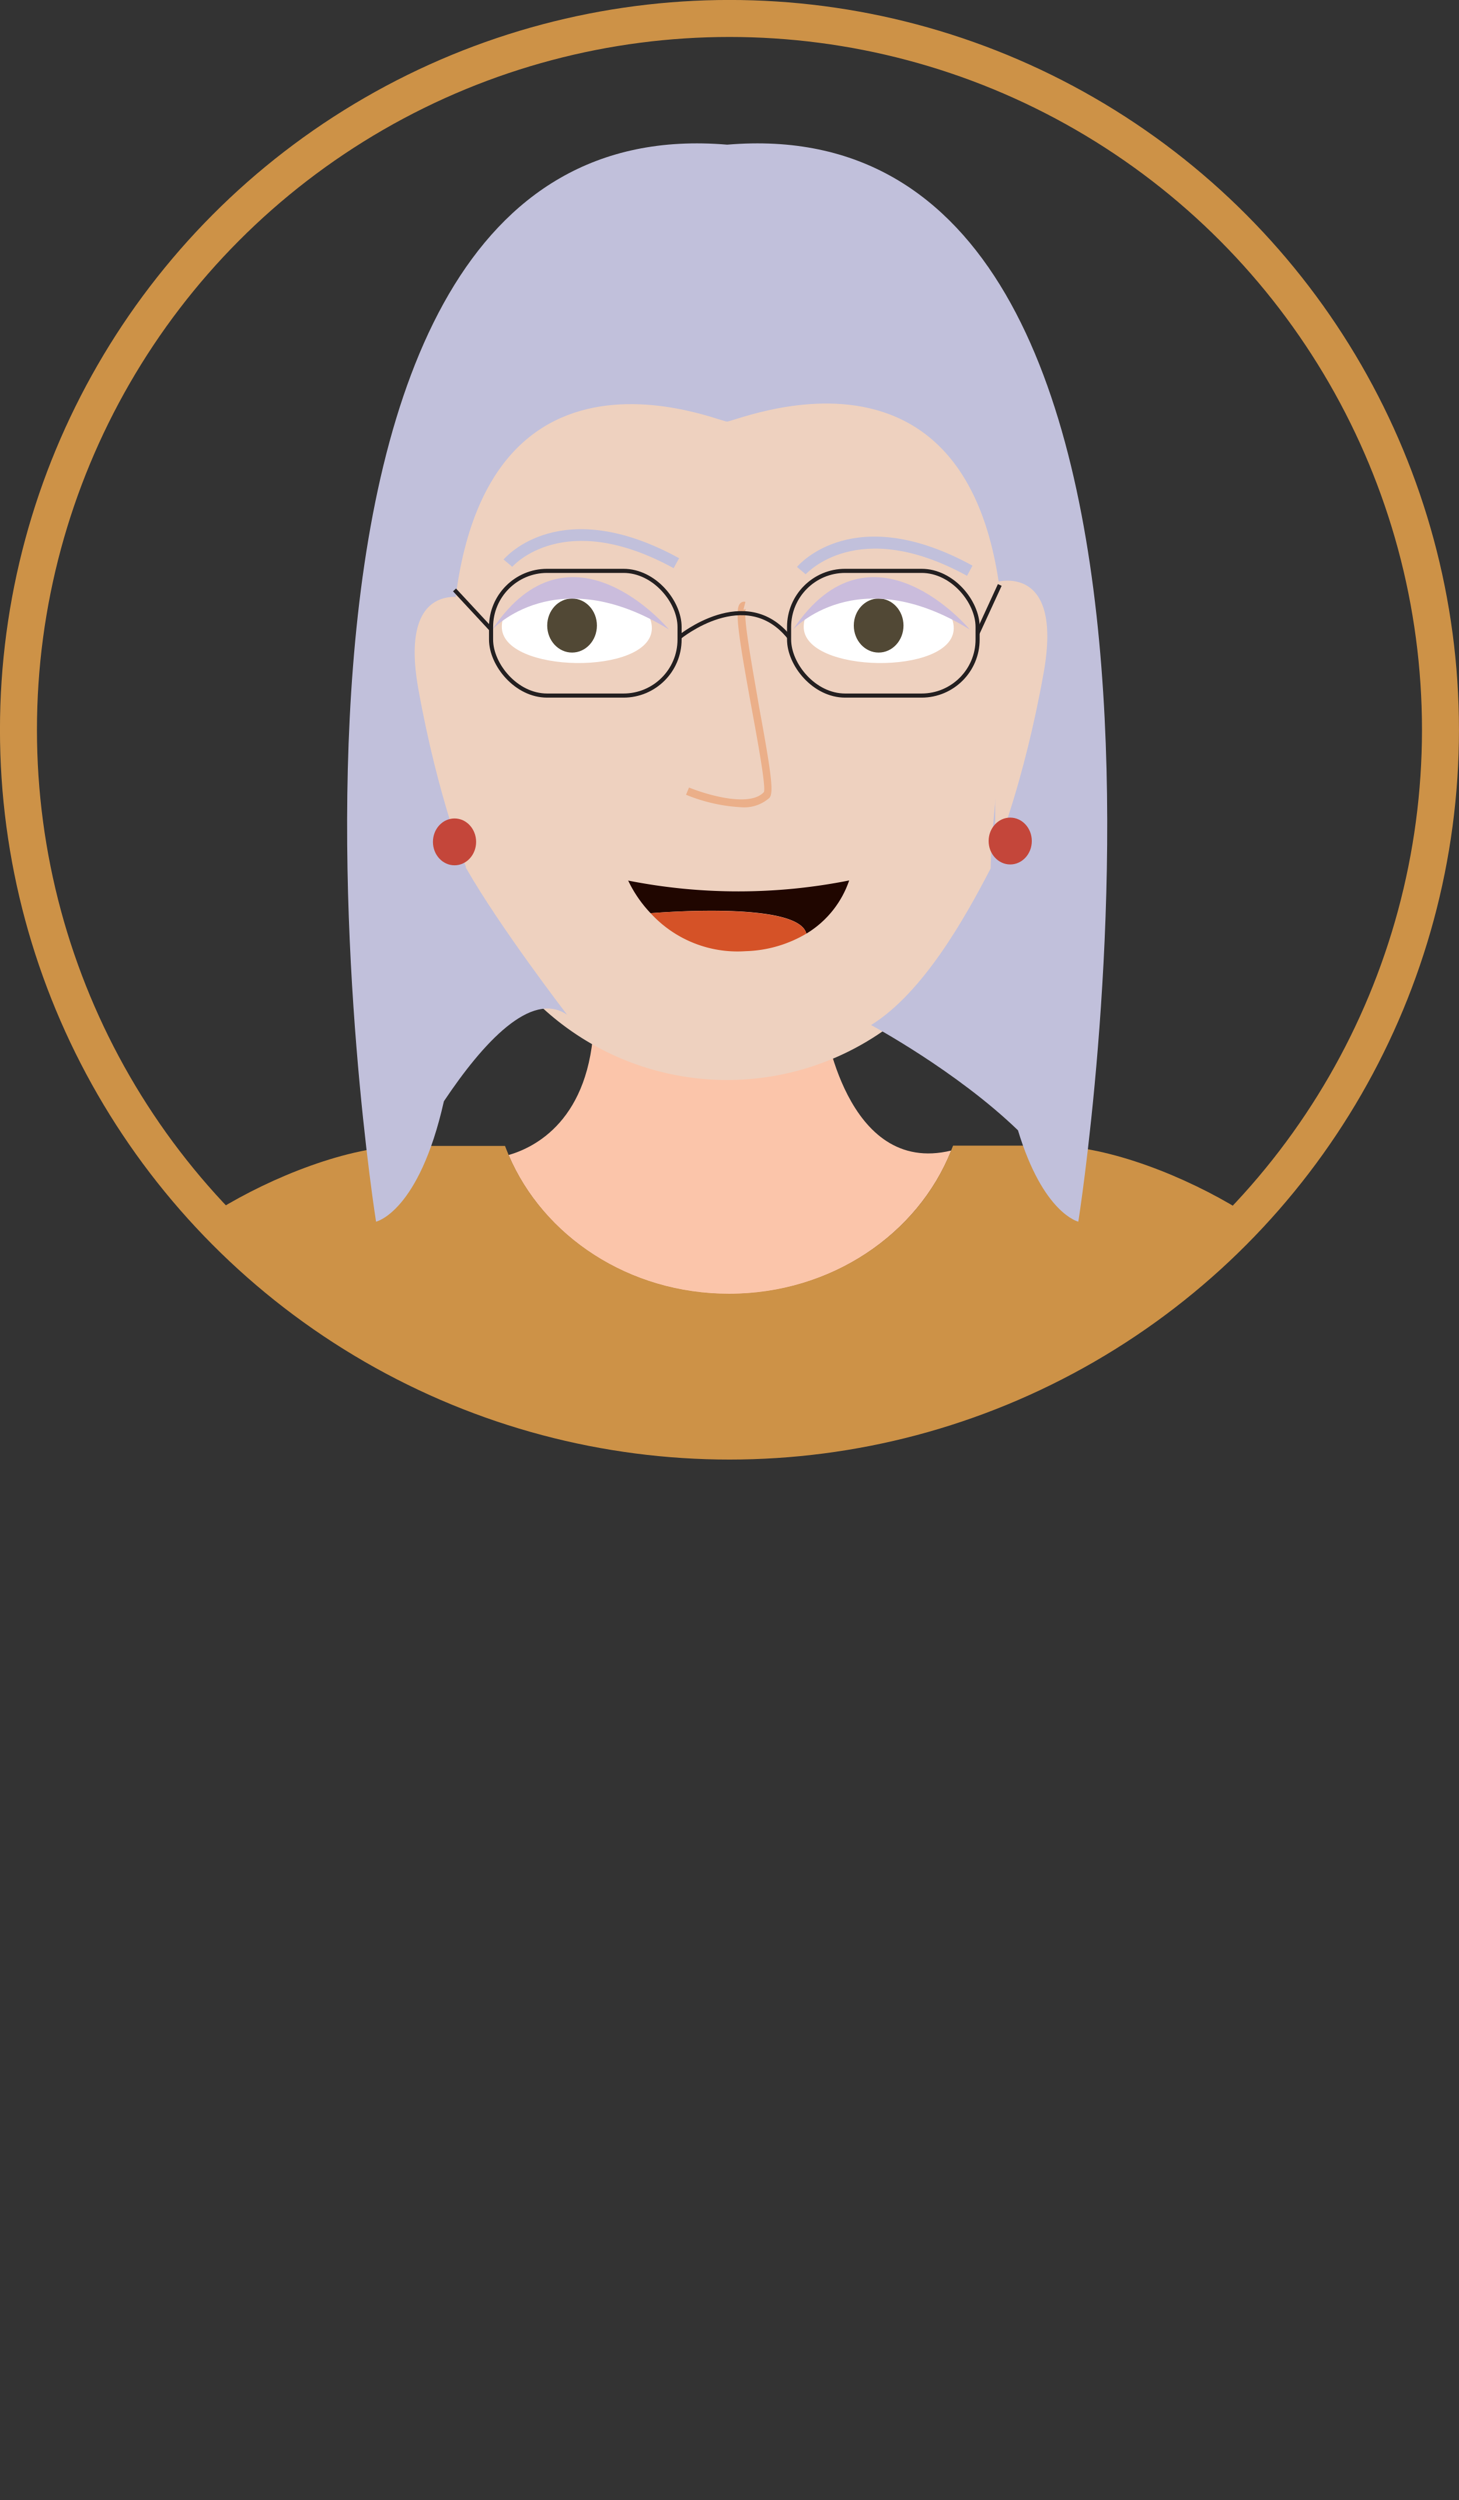 <svg xmlns="http://www.w3.org/2000/svg" xmlns:xlink="http://www.w3.org/1999/xlink" viewBox="0 0 223.67 383.1"><rect x="0" y="0" width="223.67" height="383.1" fill="#333333" stroke="none"/><defs><style>.cls-1,.cls-15{fill:none;stroke-miterlimit:10;}.cls-1{stroke:#cd9247;stroke-width:5.67px;}.cls-2{clip-path:url(#clip-path);}.cls-3{fill:#fbc5aa;}.cls-4{fill:#d8dcec;}.cls-5{fill:#cd9247;}.cls-6{fill:#eed1bf;}.cls-7{fill:#fff;}.cls-8{fill:#514835;}.cls-9{fill:#cabcdc;}.cls-10{fill:#ebaf89;}.cls-11{fill:#c1c0db;}.cls-12{fill:#200600;}.cls-13{fill:#d55227;}.cls-14{fill:#c4463a;}.cls-15{stroke:#231f20;stroke-width:0.63px;}</style><clipPath id="clip-path"><circle class="cls-1" cx="111.83" cy="111.83" r="109"/></clipPath></defs><g id="Layer_2" data-name="Layer 2"><g id="Avatar"><g class="cls-2"><path id="Vrat" class="cls-3" d="M145.83,176.31c-5.1,12.81-18.42,22-34.07,22-15.37,0-28.5-8.84-33.8-21.31,4-1.14,12.58-5.35,13.09-20.48h35.3S129.59,180.26,145.83,176.31Z"/><path class="cls-4" d="M7.07,366.49l51.93-2V225.05s-12-61-30.45-27.87C18.33,258.87,11.23,310.1,7.07,366.49Z"/><path class="cls-4" d="M215.49,366.49l-51.93-2V225.05s12-61,30.45-27.87C204.23,258.87,211.33,310.1,215.49,366.49Z"/><path id="Majica" class="cls-5" d="M196.62,196.24c-4.83.58-10.78,7.47-16.38,24.68,0,5,2.85,29.09-7.21,43.4-2.17,22.51,5.85,74.46,8.65,97.55-56.74,46.95-129,1.63-132.81,0,2.74-22.76,6.89-75.42,4.78-97.64-11.22-15.34-10.58-44-10.58-44-5.54-16.71-11.39-23.45-16.16-24-11.84-1.38,17.48-20.63,35.57-20.63H77.42q.26.69.54,1.35c5.3,12.47,18.43,21.31,33.8,21.31,15.65,0,29-9.15,34.07-22,.1-.23.19-.47.28-.7h14.94C179.14,175.61,208.46,194.86,196.62,196.24Z"/><path id="Koza" class="cls-6" d="M107.38,35.94h8.2a37.7,37.7,0,0,1,37.7,37.7V123.7a41.8,41.8,0,0,1-41.8,41.8h0a41.8,41.8,0,0,1-41.8-41.8V73.64a37.7,37.7,0,0,1,37.7-37.7Z"/><path class="cls-7" d="M99.93,96.3c.09-8-22.94-8.35-23-.3C76.82,103.27,99.85,103.57,99.93,96.3Z"/><path class="cls-7" d="M146.21,96.3c.09-8-22.93-8.35-23-.3C123.1,103.27,146.13,103.57,146.21,96.3Z"/><ellipse class="cls-8" cx="87.7" cy="95.86" rx="3.81" ry="4.14"/><ellipse class="cls-8" cx="134.7" cy="95.86" rx="3.81" ry="4.14"/><path id="Oci" class="cls-9" d="M75.47,96.47s9.78-10.67,27.09,0C102.56,96.47,87.51,78.4,75.47,96.47Z"/><path id="Oci-2" data-name="Oci" class="cls-9" d="M121.58,96.47s9.78-10.67,27.09,0C148.67,96.47,133.62,78.4,121.58,96.47Z"/><g id="Nos"><path class="cls-10" d="M113.59,123.7a25.86,25.86,0,0,1-8.42-1.91l.46-1.11c2.44,1,9.25,3.13,11.48.7.32-.83-.91-7.55-1.9-12.95-2.1-11.49-2.61-15.2-1.7-16a.81.81,0,0,1,.77-.2l-.3,1.16a.35.35,0,0,0,.38-.13c-.53,1,1,9.09,2,15,1.86,10.15,2.29,13.22,1.6,14A5.81,5.81,0,0,1,113.59,123.7Z"/></g><path id="Obrve" class="cls-11" d="M103.27,87.07c-16.86-9.24-24.66-.3-24.74-.21L77.2,85.74c.35-.41,8.81-10.12,26.91-.2Z"/><path id="Obrve-2" data-name="Obrve" class="cls-11" d="M148.25,88.24C131.39,79,123.59,88,123.51,88l-1.33-1.12c.35-.42,8.81-10.12,26.91-.2Z"/><path class="cls-12" d="M130.18,134.92a15.24,15.24,0,0,1-6.56,8.15c-1.24-5.12-23.8-3.13-23.88-3.13a19.27,19.27,0,0,1-3.44-5A86.89,86.89,0,0,0,130.18,134.92Z"/><path class="cls-13" d="M123.62,143.07h0a19.32,19.32,0,0,1-9.33,2.69,18.06,18.06,0,0,1-14.55-5.82C99.82,139.94,122.38,138,123.62,143.07Z"/><polygon class="cls-12" points="99.74 139.94 99.74 139.94 99.74 139.94 99.74 139.94"/><path id="Lasje3" class="cls-11" d="M165.31,187.21s-5.39-1.23-9.25-14c-9.45-9.12-22.52-16.13-22.52-16.13,8.06-5,14.52-16.65,18.33-24,.14-6,1-12.52,1.59-19.91,5.8-68.52-40.06-48.71-42-48.56h0c-1.76-.1-46.8-19.69-41.94,48.56C70,120.5,71.29,127,71.44,133c5.21,9.14,15.5,22.5,15.5,22.5-5.51-3.78-12.91,4.31-18.89,13.26-3.82,17-10.4,18.45-10.4,18.45S30.29,15.3,111.48,22.17C192.66,15.3,165.31,187.21,165.31,187.21Z"/><path id="Koza-2" data-name="Koza" class="cls-6" d="M152.57,89.22S163.05,86,160,103.08s-7.43,27.6-7.43,27.6Z"/><path id="Koza-3" data-name="Koza" class="cls-6" d="M71.56,91.7s-10.49-3.19-7.43,13.86,7.43,27.6,7.43,27.6Z"/><ellipse id="Uhani" class="cls-14" cx="69.68" cy="129.01" rx="3.31" ry="3.59"/><ellipse id="Uhani-2" data-name="Uhani" class="cls-14" cx="154.87" cy="128.88" rx="3.31" ry="3.59"/><g id="ocala"><rect class="cls-15" x="120.97" y="87.48" width="28.9" height="19.11" rx="8.59"/><rect class="cls-15" x="75.28" y="87.48" width="28.9" height="19.11" rx="8.59"/><path class="cls-15" d="M104.18,97.64s10.1-8.28,16.79,0"/><line class="cls-15" x1="69.68" y1="90.4" x2="75.28" y2="96.43"/><line class="cls-15" x1="153.27" y1="89.64" x2="149.87" y2="97.03"/></g></g><circle class="cls-1" cx="111.83" cy="111.83" r="109"/></g></g></svg>